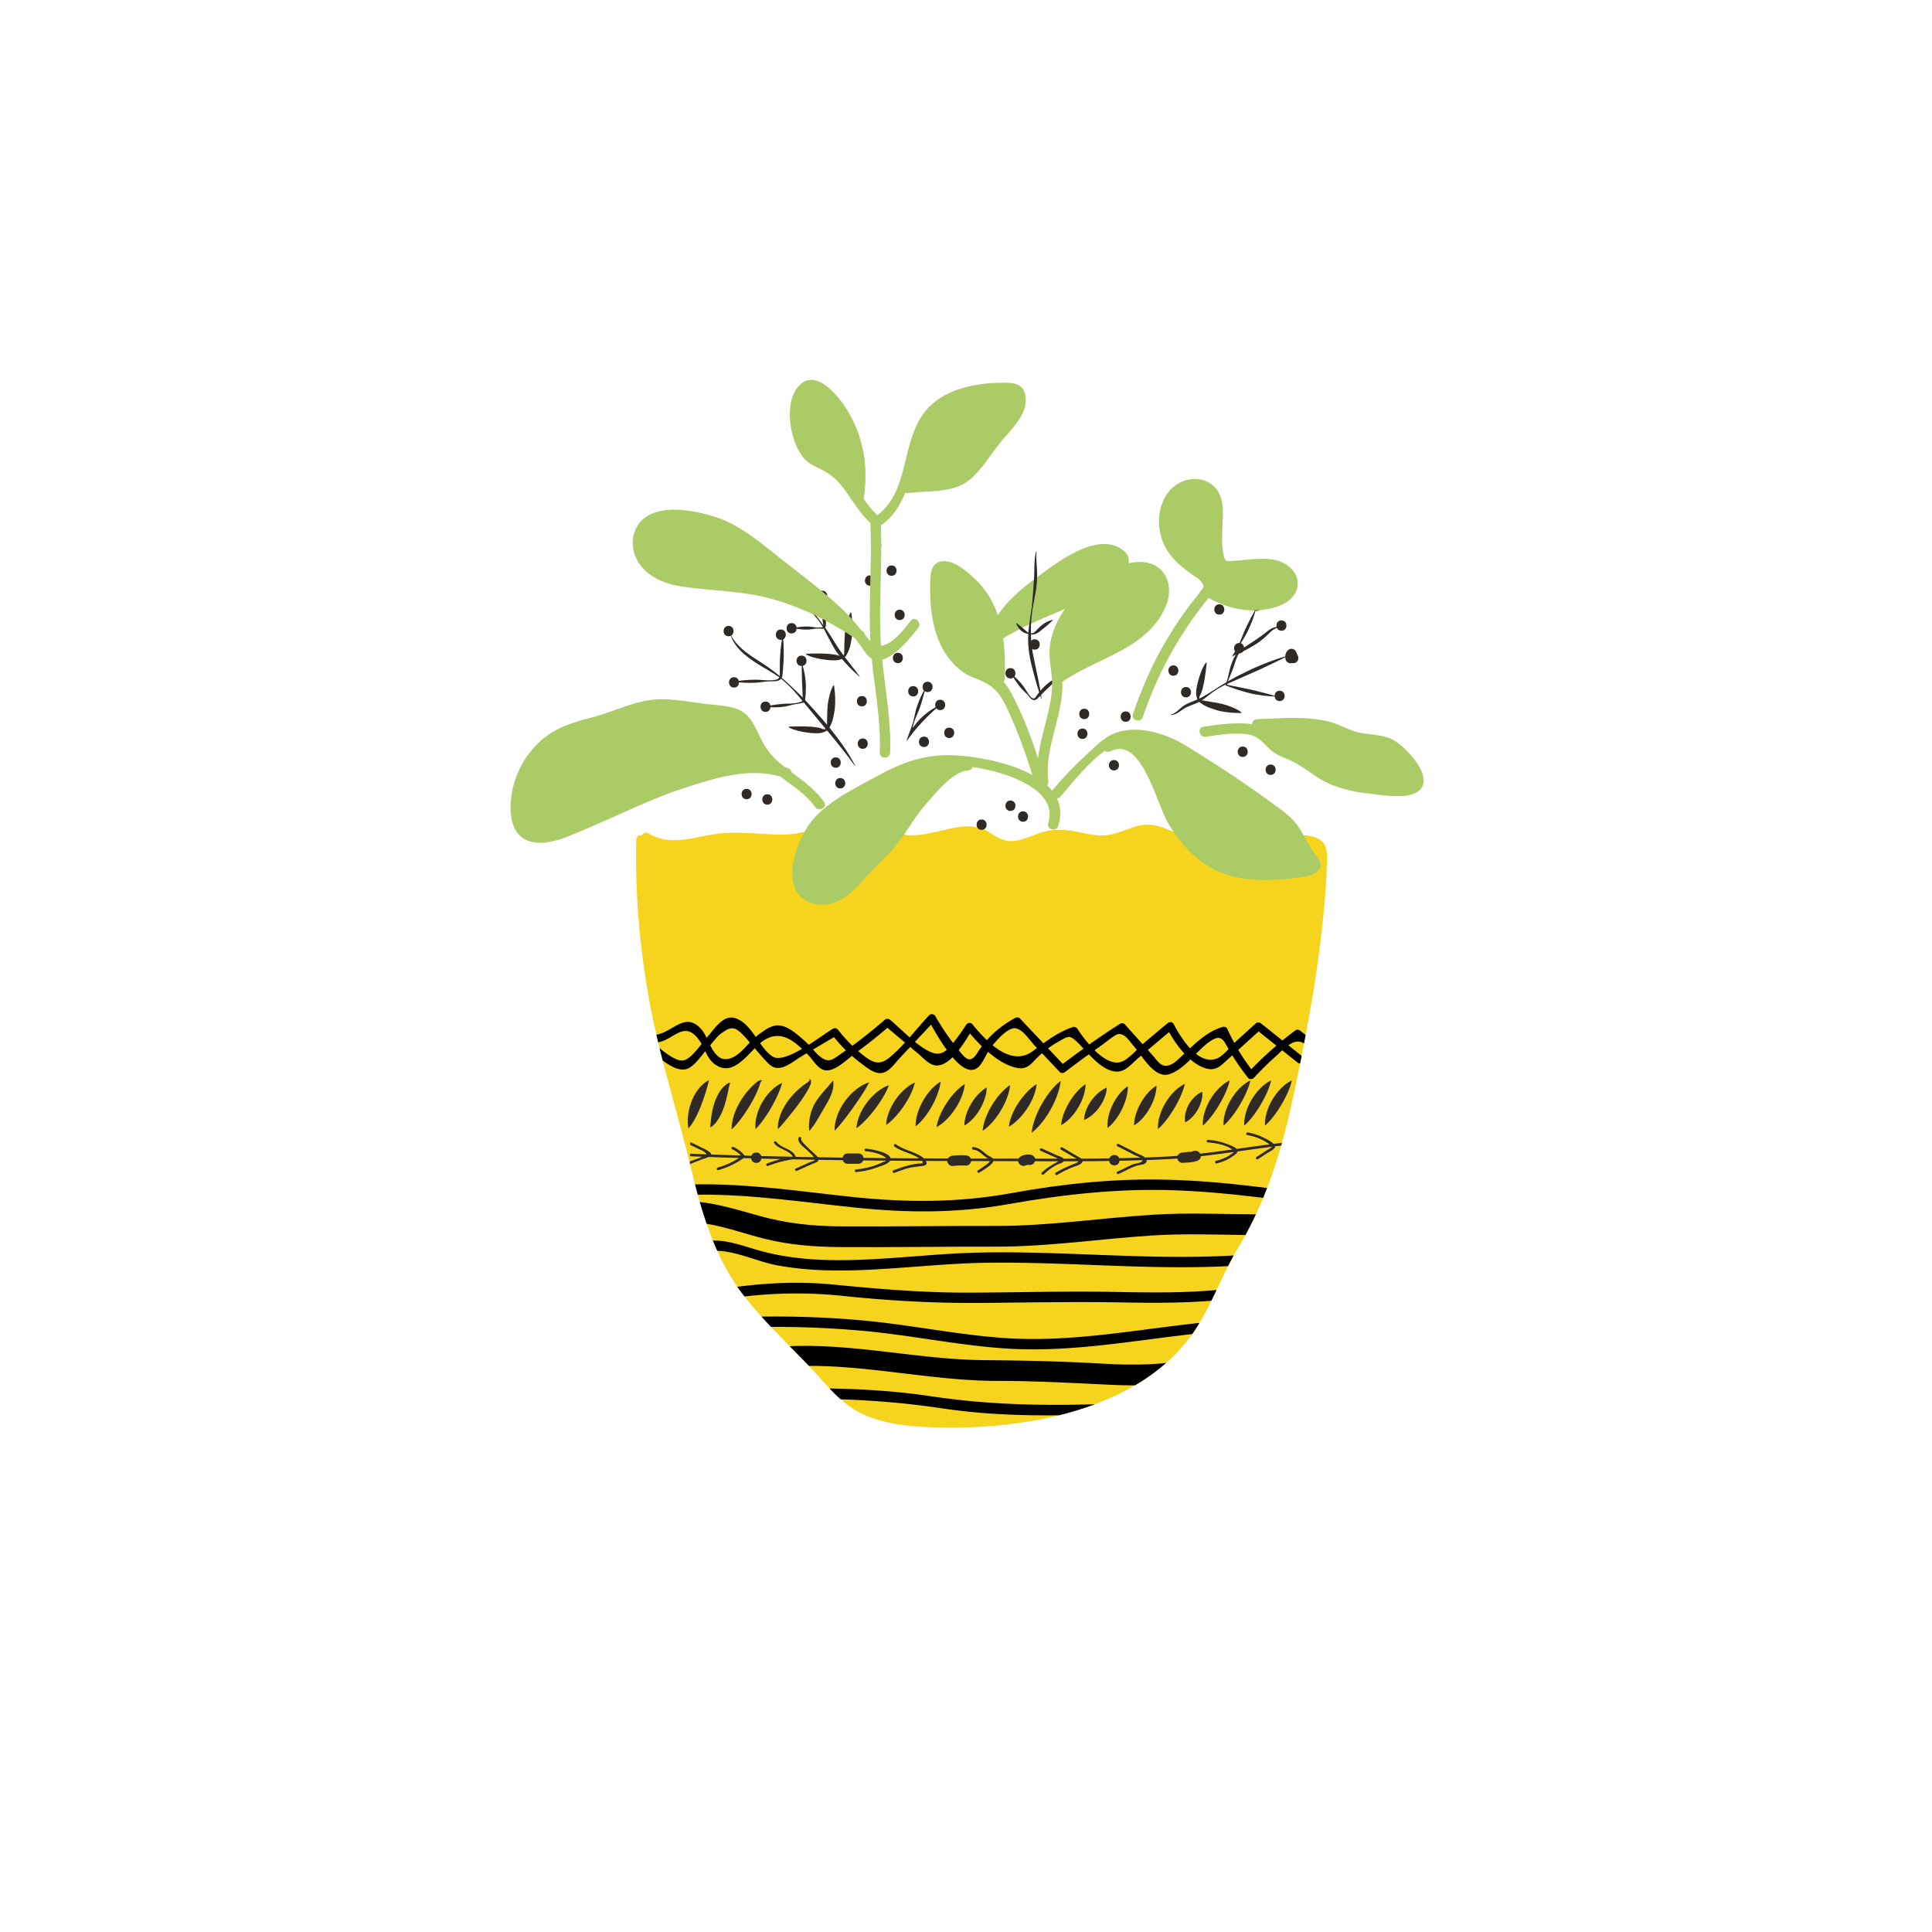 <?xml version="1.0" standalone="no"?><!DOCTYPE svg PUBLIC "-//W3C//DTD SVG 1.1//EN" "http://www.w3.org/Graphics/SVG/1.1/DTD/svg11.dtd"><svg t="1597148199360" class="icon" viewBox="0 0 1024 1024" version="1.1" xmlns="http://www.w3.org/2000/svg" p-id="18638" xmlns:xlink="http://www.w3.org/1999/xlink" width="200" height="200"><defs><style type="text/css"></style></defs><path d="M593.48 290.44c-13.23-7.56-32.59 7.19-42.4 14.44-7.23 5.34-14.36 10.79-19.89 17.96-4.15 5.37-7.4 11.3-11.11 16.93-0.17 0.13-0.34 0.25-0.51 0.38-0.68 0.54-0.96 1.17-0.95 1.8-1.49 2.14-3.08 4.22-4.85 6.18-2.36 2.62 1.51 6.51 3.88 3.88 2.44-2.7 4.59-5.6 6.62-8.58 16-12.22 35.58-17.72 53.27-26.9 6.41-3.34 31.09-17.43 15.94-26.09z" fill="#ABCB66" p-id="18639"></path><path d="M413.85 313.78c3.53 0 3.54-5.49 0-5.49-3.53 0.01-3.54 5.49 0 5.49zM464.44 291.83c3.53 0 3.54-5.49 0-5.49-3.53 0-3.54 5.49 0 5.49zM461.1 310.44c3.53 0 3.54-5.49 0-5.49-3.53 0.01-3.54 5.49 0 5.49zM472.55 305.19c3.53 0 3.54-5.49 0-5.49-3.53 0.01-3.54 5.49 0 5.49zM475.89 351.49c3.53 0 3.54-5.49 0-5.49-3.53 0-3.54 5.49 0 5.49zM484 369.14c3.53 0 3.54-5.49 0-5.49-3.53 0-3.53 5.49 0 5.49zM476.85 328.64c3.53 0 3.54-5.49 0-5.49s-3.54 5.49 0 5.49zM456.8 374.39c3.53 0 3.54-5.49 0-5.49-3.53 0-3.53 5.49 0 5.49zM646.26 325.78c3.53 0 3.54-5.49 0-5.49-3.53 0-3.54 5.49 0 5.49zM628.6 369.62c3.53 0 3.54-5.49 0-5.49-3.53 0-3.53 5.49 0 5.49zM621.92 358.17c3.53 0 3.54-5.49 0-5.49-3.53 0-3.53 5.49 0 5.49zM435.8 318.56c3.53 0 3.54-5.49 0-5.49-3.53 0-3.53 5.49 0 5.49zM419.58 335.74c3.53 0 3.54-5.49 0-5.49-3.53 0-3.54 5.49 0 5.49zM386.17 337.23c3.53 0 3.54-5.49 0-5.49-3.53 0-3.53 5.49 0 5.49zM389.04 364.43c3.53 0 3.54-5.49 0-5.49-3.54 0.01-3.54 5.49 0 5.49zM405.74 377.32c3.53 0 3.54-5.49 0-5.49-3.53 0-3.54 5.49 0 5.49zM424.83 352.98c3.53 0 3.54-5.49 0-5.49-3.53 0-3.54 5.49 0 5.49zM413.85 339.14c3.53 0 3.54-5.49 0-5.49-3.53 0-3.54 5.49 0 5.49zM491.64 366.82c3.53 0 3.54-5.49 0-5.49-3.53 0-3.54 5.49 0 5.49zM498.32 376.36c3.53 0 3.54-5.49 0-5.49-3.53 0.01-3.54 5.49 0 5.49zM535.55 359.6c3.53 0 3.54-5.49 0-5.49s-3.54 5.49 0 5.49zM548.43 344.33c3.53 0 3.54-5.49 0-5.49-3.53 0-3.54 5.49 0 5.49zM562.27 359.6c3.53 0 3.54-5.49 0-5.49-3.53 0-3.54 5.49 0 5.49zM665.83 323.81c3.53 0 3.54-5.49 0-5.49-3.53 0-3.54 5.49 0 5.49zM679.19 334.31c3.53 0 3.54-5.49 0-5.49-3.53 0-3.54 5.49 0 5.49zM687.82 347.4c-0.33-0.72-0.65-1.45-0.98-2.17-0.39-0.85-1.48-1.36-2.37-1.36-1.05 0-1.77 0.56-2.37 1.36-0.92 1.23-1.07 2.83-0.74 4.29 0.33 1.45 1.99 2.3 3.38 1.92 1.49-0.41 2.25-1.93 1.92-3.38 0.01 0.27 0.02 0.3 0.01 0.1 0-0.2 0-0.17-0.02 0.09-0.14 0.41 0.09-0.11 0.19-0.25h-4.74c0.33 0.72 0.65 1.45 0.98 2.17 0.61 1.35 2.57 1.68 3.75 0.98 1.39-0.81 1.6-2.4 0.99-3.75zM656.76 346.3c3.53 0 3.54-5.49 0-5.49-3.53 0-3.54 5.49 0 5.49zM678.24 371.59c3.53 0 3.54-5.49 0-5.49s-3.54 5.49 0 5.49zM427.32 346.46c3.66-0.05 7.33-0.2 10.98 0.04 1.83 0.09 3.64 0.3 5.46 0.72 0.48 0.06 0.85 0.3 1.26 0.45 0.4 0.14 0.8 0.24 1.18 0.2 0.79-0.08 1.19-0.73 1.23-1.6 0.15-3.51 0.08-7.17 0.39-10.81 0.18-1.82 0.53-3.64 0.99-5.46 0.48-1.81 1.02-3.65 2.04-5.35l0.36 0.08c0.52 3.76 0.78 7.39 0.52 11.08-0.14 1.84-0.51 3.67-0.87 5.51-0.37 1.84-1 3.68-1.96 5.45-0.26 0.43-0.54 0.91-0.93 1.34-0.4 0.42-0.9 0.72-1.4 0.95-0.97 0.42-2.13 0.84-3.03 0.87-1.85 0.13-3.69 0.05-5.53-0.18-1.83-0.22-3.67-0.51-5.48-0.96-1.81-0.47-3.65-0.91-5.35-1.97l0.14-0.36zM639.61 351.27c-0.45 3.63-0.8 7.29-1.55 10.87-0.34 1.8-0.8 3.57-1.46 5.31-0.13 0.47-0.41 0.8-0.61 1.18-0.2 0.37-0.35 0.76-0.36 1.14-0.03 0.8 0.56 1.28 1.42 1.44 3.46 0.63 7.09 1.07 10.66 1.87 1.78 0.43 3.53 1.03 5.27 1.73 1.72 0.72 3.48 1.52 5.02 2.76l-0.13 0.34c-3.8 0-7.43-0.24-11.05-1-1.8-0.39-3.56-1.01-5.34-1.62-1.77-0.62-3.51-1.49-5.12-2.69-0.39-0.32-0.83-0.66-1.2-1.1-0.36-0.46-0.59-0.99-0.75-1.51-0.29-1.02-0.54-2.22-0.44-3.12 0.13-1.85 0.45-3.67 0.94-5.45 0.47-1.79 1-3.56 1.7-5.3 0.71-1.73 1.4-3.49 2.69-5.03l0.31 0.18z" fill="#302A27" p-id="18640"></path><path d="M421.07 332.79c2.64-0.63 5.28-0.82 7.92-0.68 1.32 0.13 2.64 0.4 3.96 0.46 0.66 0.03 1.32 0.02 1.98-0.02 0.64-0.03 1.45-0.09 1.5-0.37 0.13-0.26-0.01-0.89-0.14-1.56-0.12-0.65-0.22-1.3-0.31-1.95-0.19-1.3-0.39-2.6-0.48-3.91-0.17-2.62-0.19-5.26 0.14-7.96l0.18-0.02c0.82 2.55 1.3 5.17 1.62 7.81 0.15 1.32 0.2 2.65 0.26 3.97 0.03 0.66 0.06 1.32 0.06 1.99-0.04 0.61 0.12 1.43-0.56 2.28-0.38 0.4-0.91 0.45-1.26 0.43-0.36-0.03-0.67-0.06-1.01-0.08-0.66-0.04-1.32-0.04-1.98-0.01-1.32 0.07-2.64 0.34-3.96 0.47-2.64 0.14-5.28-0.04-7.92-0.66v-0.19zM389.56 361.24c3.9-0.73 7.79-1.01 11.69-0.97 1.95 0.08 3.91 0.3 5.87 0.31 1.88-0.05 4.11 0.1 5.45-0.95 0.63-0.52 0.72-1.28 0.74-2.2-0.01-0.94-0.03-1.94-0.01-2.91 0.02-1.95 0.02-3.91 0.12-5.86 0.25-3.9 0.62-7.79 1.36-11.67l0.18 0.01c0.42 3.93 0.47 7.84 0.41 11.74-0.05 1.95-0.21 3.9-0.35 5.85-0.06 0.98-0.15 1.93-0.26 2.94-0.06 0.99-0.55 2.34-1.61 2.92-1.01 0.6-2.08 0.6-3.06 0.65-0.99 0.01-1.96 0.02-2.94 0.07-1.95 0.12-3.89 0.43-5.85 0.62-3.91 0.24-7.83 0.16-11.73-0.37l-0.01-0.18zM406.04 374.38c3.3-0.74 6.57-1.16 9.87-1.4 1.66-0.06 3.33-0.02 4.99-0.22 0.82-0.1 1.64-0.24 2.43-0.45 0.4-0.1 0.79-0.23 1.16-0.38 0.36-0.15 0.81-0.32 0.94-0.48 0.17-0.13-0.01-1.29-0.01-2.04l-0.08-2.48-0.23-4.94c-0.09-3.29-0.2-6.58-0.16-9.96l0.18-0.03c1.1 3.2 1.69 6.53 1.93 9.89 0.11 1.68 0.07 3.36 0 5.04-0.03 0.84-0.08 1.68-0.17 2.51-0.04 0.42-0.1 0.84-0.16 1.25-0.06 0.34-0.07 1.07-0.66 1.51-0.54 0.35-0.94 0.35-1.36 0.47l-1.25 0.24-2.48 0.43c-1.64 0.33-3.25 0.82-4.9 1.14-3.31 0.53-6.69 0.59-10.04 0.07v-0.17zM536.25 358.3c0.4-0.27 0.93-0.05 1.25 0.17 0.37 0.24 0.62 0.49 0.9 0.75 0.55 0.52 1.07 1.05 1.58 1.6 1.02 1.1 2.01 2.23 2.86 3.47 0.84 1.25 1.57 2.58 2.45 3.78 0.46 0.59 0.86 1.21 1.42 1.63 0.54 0.45 1.22 0.6 1.66 0.33 0.44-0.25 0.76-0.91 1.22-1.53 0.43-0.62 0.91-1.21 1.39-1.8 0.97-1.17 1.97-2.31 3.09-3.33 2.26-2.03 4.78-3.77 7.57-4.98l0.1 0.15-6.33 6.25c-1.05 1.02-2.13 2.02-3.16 3.07l-1.54 1.58c-0.51 0.47-1.01 1.19-1.98 1.52-1.01 0.33-1.9-0.27-2.43-0.79-0.58-0.54-1-1.2-1.49-1.75-0.99-1.12-2.13-2.11-3.17-3.19-1.01-1.09-1.9-2.28-2.75-3.5-0.43-0.61-0.84-1.23-1.23-1.88-0.41-0.63-0.68-1.39-1.35-1.39l-0.06-0.16zM538.67 330.23c1.76 1.13 3.14 2.46 4.57 3.63 0.68 0.61 1.39 1.32 2.31 1.62 0.91 0.35 1.9 0.22 2.62-0.32 1.35-1.09 2.59-2.81 4.25-4.02 1.65-1.19 3.49-2.15 5.51-2.6l0.09 0.16c-1.44 1.48-2.93 2.72-4.4 3.98l-2.29 1.8c-0.76 0.62-1.66 1.28-2.74 1.59-1.08 0.36-2.21 0.21-3.19-0.01-1.01-0.2-2.09-0.42-3.03-0.94-1.84-1.12-3.06-2.85-3.84-4.76l0.14-0.13zM665.51 323.34a54.19 54.19 0 0 1-2.05 6.28c-0.81 2.04-1.68 4.07-2.69 6.02-1.04 1.94-2.23 3.8-3.33 5.7a75.045 75.045 0 0 0-2.99 5.86l-0.58-0.59c2.01-1.27 4.01-2.56 6.02-3.79 2.02-1.22 3.96-2.55 5.9-3.86 1.94-1.32 3.82-2.66 5.67-4.15 0.94-0.76 1.97-1.45 3.12-1.97 1.13-0.52 2.51-0.72 3.67-0.3l-0.04 0.18c-2.41-0.15-4.14 1.61-5.8 3.19-1.68 1.68-3.54 3.29-5.51 4.66-1.97 1.38-4.08 2.56-6.17 3.7-2.1 1.14-4.28 2.11-6.45 3.1l-1.36 0.62 0.78-1.21c1.19-1.84 2.25-3.76 3.16-5.75 0.9-2 1.65-4.06 2.51-6.08 0.88-2 1.85-3.95 2.83-5.91 0.99-1.95 2.02-3.88 3.16-5.78l0.15 0.08z" fill="#302A27" p-id="18641"></path><path d="M657.84 344.67c-2.2 2.62-2.99 5.8-4.04 9.01-0.53 1.61-1.24 3.16-1.89 4.74-0.69 1.56-1.24 3.16-1.72 4.79l-0.2-0.38c2.16 0.57 4.39 0.9 6.58 1.36l6.55 1.37c2.18 0.46 4.34 1.03 6.5 1.59 2.17 0.54 4.33 1.15 6.48 1.83l-0.03 0.18c-2.26-0.03-4.51-0.21-6.74-0.51s-4.46-0.65-6.64-1.18c-2.18-0.54-4.36-1.13-6.5-1.81-2.15-0.67-4.23-1.54-6.36-2.25l-0.3-0.1 0.1-0.28c0.57-1.6 1.05-3.23 1.4-4.89 0.39-1.66 0.71-3.33 1.22-4.95s1.1-3.26 1.95-4.8c0.83-1.54 2.02-2.97 3.53-3.85l0.11 0.13zM549.39 292.29c-0.29 3.29 0.05 6.51 0.24 9.82 0.17 3.32 0.03 6.68-0.43 9.96-0.48 3.28-1.24 6.51-1.77 9.75-0.52 3.25-0.87 6.53-0.99 9.81-0.1 3.28-0.03 6.54 0.28 9.76 0.32 3.22 0.98 6.41 1.66 9.61 1.37 6.41 2.76 12.87 3.72 19.41l-0.18 0.04c-2.09-6.28-3.89-12.6-5.45-19.03-0.73-3.23-1.26-6.54-1.47-9.89s-0.01-6.7 0.44-9.98l1.4-9.81c0.4-3.27 0.63-6.57 0.85-9.83 0.25-3.27 0.49-6.5 0.53-9.77 0.07-3.26 0.03-6.68 1-9.88l0.17 0.03zM414.87 311.94c4.88 1.98 9.33 5.03 13.05 8.78 1.82 1.92 3.42 4.03 5.02 6.1s3.22 4.13 4.74 6.28c3.02 4.26 5.42 8.94 8.53 13.02 2.99 4.19 6.35 8.16 9.46 12.39l-0.13 0.12c-3.95-3.44-7.67-7.16-10.89-11.36-1.6-2.1-2.98-4.39-4.18-6.7-1.27-2.28-2.44-4.63-3.63-6.95-1.23-2.28-2.66-4.47-4.35-6.44s-3.65-3.69-5.61-5.37c-3.83-3.45-7.84-6.64-12.09-9.72l0.08-0.15z" fill="#302A27" p-id="18642"></path><path d="M697.99 444.21c-9.16-4.02-20.18 1.15-29.74-2.43-6.86-2.58-11.92-6.12-19.55-4.61-4.57 0.91-8.54 3.48-12.97 4.75-6.39 1.82-10.77 0.28-16.67-2.23-6.62-2.82-11.78-3.54-18.68-1.18-6.79 2.32-11.34 4.83-18.86 4.21-5.1-0.42-10.07-1.99-15.16-2.59-4.3-0.5-8.48-0.43-12.69 0.61-6.78 1.67-13.82 6.48-21.1 4.64-4.42-1.12-7.89-4.72-12.18-6.21-3.79-1.31-7.7-1.41-11.65-0.88-11.96 1.6-21.28 6.67-33.69 3.27-9.18-2.52-17.65-6.55-27.4-5.51-11.7 1.24-21.69 6.49-33.79 6.34-11.59-0.14-22.93-2.04-34.51-0.37-11.86 1.71-24.47 6.66-35.57-0.26-1.42-0.89-2.78-0.28-3.51 0.79-1.45-0.11-3.01 0.76-3.05 2.63-0.68 30.08 2.05 60.25 7.8 89.78 5.48 28.21 14.38 55.66 21.08 83.59 5.8 24.16 12.85 48.79 28.49 68.62 10.13 12.85 21.95 24.19 33.33 35.9 10.19 10.5 18.06 22.21 32.24 27.73 9.76 3.8 20.32 5.05 30.78 5.57 46.22 2.27 107.13-6.89 137.96-45.27 11.92-14.84 17.49-33.42 27.22-49.58 20.5-34.06 27.41-69.32 34.93-107.95 4.12-21.17 7.65-42.47 9.91-63.93 1.18-11.17 2.12-22.41 2.38-33.64 0.11-5.07-0.17-9.51-5.35-11.79z" fill="#F6D41E" p-id="18643"></path><path d="M691.14 553.06c0.29-1.52 0.59-3.02 0.88-4.54-0.93-0.71-1.87-1.43-2.8-2.16-0.68-0.51-1.74-0.9-2.52-0.31-2.4 1.76-4.72 3.59-6.99 5.45-3.75-3-7.5-6-11.23-9-0.91-0.73-2.05-0.82-2.96 0-3.38 3.07-6.79 6.15-10.19 9.22-0.35 0.33-0.71 0.68-1.1 1.06-1.34-2.45-2.62-4.96-3.79-7.56-0.37-0.8-1.55-1.19-2.36-0.93-7.08 2.1-12.17 6.55-17.32 11.32-3.86-4.12-6.93-9.44-8.69-12.86-0.66-1.26-2.32-1.21-3.27-0.4-4.02 3.37-8.05 6.75-12.06 10.13-0.37 0.29-0.73 0.64-1.1 0.99-3.15-3.51-6.29-7.02-9.44-10.54-0.59-0.66-1.79-0.79-2.52-0.31-5.56 3.53-11.01 7.21-16.37 10.99a73.493 73.493 0 0 1-6.26-8.31c-0.48-0.73-1.46-1.24-2.36-0.95-6.13 2.1-10.87 5.16-15.66 8.63-4.13-4.37-8.27-8.76-12.4-13.13-0.64-0.68-1.74-0.75-2.54-0.33-5.73 3.09-10.81 7.01-15.02 11.78-2.96-2.82-5.62-5.89-7.74-8.52-0.88-1.08-2.63-0.6-3.29 0.42-2.12 3.31-4.37 6.55-6.88 9.59-3.49-4.52-6.59-9.29-9.44-14.25-0.64-1.12-2.38-1.39-3.27-0.42-3.44 3.68-6.82 7.76-10.3 11.71-3.53-3.07-6.93-6.4-10.3-9.24-0.91-0.77-2.05-0.79-2.96 0-5.52 4.77-11.21 9.37-17.12 13.68a80.49 80.49 0 0 1-7.45-8.29c-0.68-0.88-1.79-1.37-2.85-0.73-2.67 1.57-7.56 5.18-12.82 8.51a22 22 0 0 0-1.08-1.08c-3.84-3.42-9.68-9.15-15.2-9.2-3.95-0.04-7.43 2.8-10.46 4.98-0.46 0.33-0.91 0.71-1.37 1.1-2.85-4.08-5.87-7.99-10.21-9.7-6.92-2.71-11.53 5.51-15.48 9.81-0.11 0.11-0.22 0.26-0.35 0.38-0.88-1.79-1.77-3.42-2.8-4.57-8.43-9.35-14.53 1.02-23.42 2.87-0.13 0.02-0.26 0.05-0.37 0.11 0.29 1.3 0.59 2.6 0.9 3.9 0.18 0.02 0.38 0 0.59-0.04 8.03-1.67 13.72-11.98 21.48-0.6 0.37 0.53 0.68 1.06 0.99 1.59-2.89 3.68-6.49 8.14-9.62 8.71-3.62 0.64-8.85-3.4-12.66-6.48 0.53 2.18 1.08 4.34 1.63 6.51 4.5 3.38 9.81 6.33 13.99 3.99 3.24-1.83 6.02-5.71 8.58-8.91 1.37 2.85 2.85 5.6 5.85 7.46 8.07 5.05 14.56-3.11 20.4-9.02 2.07 2.47 4.13 4.94 6.38 7.24 1.7 1.74 3.09 3.09 5.67 3.22 4.35 0.2 9.07-4.01 12.46-6 0.99-0.59 1.98-1.17 2.95-1.76 0.42 0.44 0.84 0.86 1.24 1.3 2.49 2.63 5.07 7.56 9.2 7.76 4.43 0.24 9.79-4.61 13.59-7.7a69.33 69.33 0 0 0 4.56 3.7c3.07 2.27 7.3 6.15 11.54 5.34 3.88-0.73 6.73-5.2 9.17-7.79l5.62-5.98c1.46 1.23 2.91 2.43 4.35 3.66 2.47 2.09 5.73 5.93 9.35 6.15 3.06 0.2 6.04-1.67 8.76-4.35 4.54 5.31 9.46 8.71 13.41 5.43 2.12-1.77 3.71-5.36 5.38-8.31 4.99 4.3 10.61 7.87 16.08 8.63 5.16 0.73 7.15-2.82 10.46-5.98 0.68-0.64 1.37-1.28 2.09-1.88 3.11 3.29 6.22 6.59 9.33 9.88 0.82 0.88 2.09 0.66 2.95 0 4.12-3.18 8.31-6.27 12.55-9.31 4.65 4.87 10.21 9.75 16.03 9.07 3.86-0.44 7.19-4.61 9.86-6.86 0.6-0.49 1.19-1.01 1.79-1.52 4.06 5.52 9.13 11.8 15.07 9.79 4.21-1.41 7.74-4.46 11.09-7.77 2.84 2.45 5.95 4.32 9.22 4.98 4.7 0.97 7.17-2.01 10.48-4.94 0.82-0.73 1.65-1.48 2.47-2.23 2.54 4.19 5.38 8.14 8.43 12 0.68 0.86 2.25 0.73 2.95 0 3.79-4.04 7.68-7.94 11.82-11.63 1.01-0.91 2.1-1.98 3.27-3.04 2.71 2.18 5.43 4.35 8.16 6.53 0.42 0.33 0.88 0.48 1.32 0.49 0.27-1.35 0.55-2.71 0.81-4.06-2.34-1.87-4.68-3.75-7.02-5.62 2.63-1.86 5.46-2.81 8.26-0.95z m-302.12 7.06c-6.7 3.53-9.97-0.95-12.6-6.11 1.79-2.1 3.62-4.63 5.76-6.22 4.92-3.7 7.08-3.9 11.45 0.55 1.34 1.34 2.58 2.76 3.8 4.19-2.72 2.87-5.39 6.02-8.41 7.59z m20.32-0.2c-2.49-1.7-4.52-4.26-6.49-7.01 0.38-0.31 0.77-0.62 1.13-0.9 8.21-5.93 15-1.9 21.11 3.91-6.27 3.64-12.49 6.2-15.75 4z m36.28-1.3c-4.32 2.95-6.31 5.12-11.1 1.26-1.3-1.02-2.45-2.32-3.59-3.62 3.7-2.18 7.41-4.37 11.1-6.55a92.76 92.76 0 0 0 6.31 6.99c-0.91 0.64-1.8 1.3-2.72 1.92z m25.89 1.85c-5.78 4.74-9.4 2.49-14.89-1.87-0.6-0.49-1.17-1.01-1.76-1.5 5.32-3.91 10.48-8.05 15.49-12.35 3.11 2.62 6.2 5.23 9.29 7.83-2.59 2.84-5.3 5.55-8.13 7.89z m18.2-4.81c-1.63-1.02-3.22-2.2-4.77-3.46 2.84-3.04 5.69-6.07 8.54-9.11 1.88 3.35 4.87 8.58 8.31 13.34-3.26 2.78-6.3 2.89-12.08-0.77z m28.46 2.16c-4.01 6.44-6.44 3.26-10.04-1.21 2.32-2.98 4.37-6.26 5.96-8.84a95.72 95.72 0 0 0 6.31 6.77c-0.76 1.07-1.53 2.14-2.23 3.28z m29.07-0.59c-7.1 5.16-14.67 2.03-21.15-3.22 2.73-3.22 6.68-7.7 10.46-8.85 4.52-1.37 8.85 5.84 11.87 9.04 0.4 0.42 0.8 0.84 1.21 1.28-0.78 0.56-1.58 1.17-2.39 1.75z m16.08 6.68c-2.6-2.74-5.21-5.51-7.81-8.27 1.61-1.19 3.29-2.31 5.09-3.31 5.27-2.95 6.11-4.01 9.95-0.38 1.13 1.04 2.38 2.4 3.73 3.86-3.69 2.65-7.35 5.34-10.96 8.1z m31.34-1.26c-4.63 1.87-9.95-1.54-14.51-6 1.28-0.9 2.56-1.83 3.86-2.73 1.45-0.99 7.04-5.73 8.8-5.85 3.59-0.22 5.73 3.7 7.79 6 0.6 0.68 1.26 1.5 1.94 2.41-2.56 2.51-5.32 5.14-7.88 6.17z m32.93-4.1c-2.09 1.9-4.65 4.77-7.23 5.8-4.85 1.88-6.57-1.77-9.42-4.96-0.86-0.97-1.72-1.92-2.58-2.87 3.75-3.16 7.52-6.33 11.27-9.49 2.05 3.66 4.83 7.83 8.1 11.4-0.05 0.03-0.09 0.08-0.14 0.12z m17.56 2.42c-3.97 1.65-7.81 0.27-11.25-2.41 2.36-2.4 4.7-4.72 7.23-6.48 6.09-4.23 7.3-1.01 10.03 3.97-1.97 2.06-4.07 4.09-6.01 4.92z m18.07 5.74c-2.51-3.31-4.83-6.71-6.93-10.24 3.6-3.26 7.21-6.53 10.79-9.79 3.15 2.51 6.27 5.03 9.42 7.54-4.62 3.95-9.05 8.1-13.28 12.49z" p-id="18644"></path><path d="M679.05 607.19c-1.08 0.13-2.16 0.26-3.26 0.38 0.13 0.49-0.13 0.82-0.6 1.28-1.02 1.01-2.65 1.74-3.86 2.52-1.54 1.01-3.07 2.01-4.63 3.02-0.77 0.51-1.46-0.68-0.71-1.17 1.68-1.1 3.37-2.2 5.05-3.29 0.66-0.44 2.03-1.01 2.51-1.66 0.48-0.15 0.71-0.33 0.75-0.49-6.15 0.79-12.26 1.65-18.4 2.52-0.13 0.99-1.37 1.72-2.2 2.32-2.63 1.92-5.6 3.2-8.78 4.01-0.9 0.22-1.28-1.12-0.38-1.34 2.12-0.51 4.15-1.26 6.04-2.3 0.82-0.46 1.59-0.97 2.31-1.52 0.55-0.38 0.91-0.66 1.1-0.91-5.84 0.82-11.67 1.61-17.53 2.27-0.02 0.82-0.42 1.65-1.43 2.16-2.41 1.24-5.56 1.1-8.21 1.34-1.37 0.13-2.58-1.06-2.82-2.29-1.79 0.13-3.57 0.24-5.36 0.33-3.64 0.2-7.26 0.37-10.9 0.49 0.02 0.13 0.07 0.27 0.05 0.42-0.15 1.94-2.85 1.99-4.32 2.34-3.82 0.9-7.13 3.18-10.72 4.61-0.86 0.35-1.23-0.99-0.38-1.32 2.8-1.12 5.36-2.69 8.16-3.79 1.21-0.46 4.88-0.71 5.03-2.21-4.08 0.15-8.14 0.26-12.22 0.33-0.11 1.26-1.02 2.43-2.73 2.43-1.65 0-2.54-1.12-2.73-2.34-4.68 0.07-9.4 0.13-14.09 0.15-0.02 0.13-0.04 0.27-0.11 0.44-0.7 1.48-3.66 2.14-5.01 2.67-2.91 1.15-5.67 2.54-8.34 4.12-0.79 0.46-1.48-0.73-0.71-1.19 3.15-1.87 6.44-3.37 9.86-4.72 1.02-0.38 1.92-0.7 1.98-1.32-2.56 0-5.12 0.02-7.65 0.02-0.62 0.93-2.67 1.39-3.48 1.79-2.67 1.37-5.01 3.13-7.13 5.16-0.64 0.64-1.65-0.33-1.01-0.97 2.69-2.6 5.62-4.17 8.85-5.98-4.19-0.02-8.34-0.02-12.49-0.04-0.38 1.12-1.41 2.12-2.71 1.99-1.06-0.11-1.59-0.04-2.6 0.37-1.39 0.55-3.2-0.59-3.51-1.92-0.04-0.15-0.05-0.31-0.07-0.46-2.51 0-5.03-0.02-7.56-0.02h-5.62c-0.07 0.35-0.26 0.69-0.57 1.06-1.76 1.99-4.61 3.6-6.88 5.01-0.75 0.48-1.48-0.71-0.69-1.19 1.72-1.06 3.38-2.21 4.98-3.46 0.64-0.51 1.21-0.75 1.21-1.43-3.27 0-6.55-0.02-9.81-0.02-0.2 1.3-1.41 2.51-2.84 2.41-2.34-0.13-4.65-0.07-6.97 0.2-1.48 0.16-2.78-1.32-2.84-2.65-3.79-0.02-7.54-0.02-11.31-0.04 0.07 0.16 0.16 0.31 0.22 0.48 0.48 1.59-0.68 1.98-2.07 2.18-2.54 0.4-4.99 0.49-7.5 1.17-2.54 0.7-4.99 1.59-7.45 2.49-0.84 0.33-1.23-1.01-0.37-1.32 3.2-1.17 6.4-2.36 9.75-3.05 1.24-0.26 2.49-0.46 3.77-0.57 0.82-0.05 1.68 0.26 1.87-0.6 0.07-0.31-0.02-0.55-0.18-0.79-5.67-0.02-11.36-0.07-17.03-0.11-0.97 1.76-4.77 2.76-6.46 3.4-3.71 1.43-7.59 2.23-11.56 2.62-0.91 0.09-0.91-1.28 0-1.37 4.76-0.46 9.37-1.63 13.7-3.64 0.35-0.16 1.61-0.64 2.23-1.02-4.06-0.04-8.1-0.07-12.17-0.13-0.35 0.99-1.21 1.77-2.6 1.77h-5.6c-1.45 0-2.32-0.86-2.63-1.88-4.32-0.07-8.62-0.15-12.93-0.22-0.02 0.07 0 0.16-0.02 0.24-0.27 1.15-2.2 1.52-3.15 1.94-2.71 1.21-5.43 2.43-8.14 3.64-0.82 0.38-1.54-0.81-0.71-1.17 2.51-1.13 5.03-2.27 7.56-3.4 1.26-0.57 2.41-0.66 2.58-1.28-3.91-0.05-7.83-0.13-11.76-0.2-4.5 0.69-8.87 1.83-13.1 3.49-0.86 0.35-1.23-0.99-0.38-1.32 2.36-0.93 4.79-1.7 7.23-2.32-3.44-0.09-6.86-0.15-10.32-0.24-0.18 1.19-1.08 2.25-2.71 2.25-1.7 0-2.62-1.15-2.74-2.41-1.34-0.04-2.65-0.07-3.99-0.11a43.333 43.333 0 0 1-13.32 6.33c-0.9 0.26-1.26-1.06-0.38-1.32 4.06-1.13 7.81-2.85 11.31-5.09-5.4-0.16-10.81-0.33-16.21-0.53-1.28 0.71-3.05 1.08-4.13 1.52-1.85 0.75-3.81 1.46-5.65 2.23-0.04 0.02-0.05 0.02-0.09 0.04 0-0.13 0-0.24 0.02-0.37v-0.11c0-0.31 0-0.64 0.02-0.97 2.01-0.79 4.46-1.46 6.46-2.47-2.12-0.09-4.26-0.16-6.4-0.24 0-0.44 0-0.9 0.02-1.37l8.56 0.33c0.27-0.26-0.05-0.37-0.75-1.06-0.95-0.9-2.8-1.52-3.97-2.12-1.23-0.62-2.49-1.23-3.75-1.79 0.04-0.49 0.04-0.99 0.05-1.48 1.65 0.73 3.29 1.52 4.9 2.34 1.92 0.99 4.43 1.94 5.93 3.48 0.15 0.16 0.26 0.44 0.18 0.68-0.02 0.02-0.04 0.04-0.04 0.05 5.29 0.18 10.56 0.35 15.86 0.49a16.576 16.576 0 0 0-4.68-3.31c-0.82-0.4-0.09-1.57 0.71-1.19 2.36 1.13 4.28 2.62 5.93 4.57 1.21 0.04 2.4 0.07 3.57 0.11 0.37-0.95 1.23-1.72 2.6-1.72 1.43 0 2.29 0.84 2.62 1.87 5.52 0.13 11.05 0.26 16.59 0.37 0.05 0 0.09 0 0.15-0.02-1.9-3.55-7.52-3.88-9.93-7.19-0.53-0.73 0.71-1.41 1.23-0.7 2.69 3.66 8.49 3.51 10.28 7.96 3.18 0.05 6.38 0.11 9.57 0.16a0.94 0.94 0 0 0-0.18-0.24c-0.77-1.02-1.85-1.92-2.74-2.85-1.59-1.65-6.38-4.68-5.09-7.3 0.4-0.8 1.63-0.09 1.24 0.7-0.57 1.15 5.63 6.44 6.7 7.54 0.59 0.6 1.57 1.34 2.12 2.2 4.41 0.07 8.82 0.15 13.24 0.2 0.2-1.17 1.1-2.21 2.71-2.21h5.6c1.66 0 2.56 1.12 2.73 2.34 4.01 0.05 8.01 0.09 12.02 0.13-0.77-0.84-2.4-1.57-2.93-1.77-2.52-1.08-5.09-1.63-7.85-1.85-0.91-0.07-0.93-1.45 0-1.37 2.2 0.16 12.24 1.7 13.06 5.01 5.05 0.04 10.12 0.07 15.18 0.11-3.93-2.74-9.15-3.4-13.06-6.26-0.73-0.53-0.02-1.72 0.71-1.19 2.87 2.1 6.26 3.06 9.49 4.41 1.48 0.62 3.86 1.66 5.38 3.05 4.26 0.02 8.49 0.02 12.73 0.04 0.49-0.84 1.45-1.34 2.51-1.46 2.32-0.27 4.63-0.33 6.97-0.2 1.17 0.07 2.2 0.71 2.63 1.7 3.07 0 6.17 0 9.24 0.02-0.24-0.15-0.49-0.26-0.8-0.46-2.32-1.46-4.13-4.01-7.06-4.26-0.91-0.07-0.93-1.45 0-1.37 1.76 0.16 3.13 0.86 4.5 1.9 1.04 0.77 1.96 1.66 3 2.36 0.8 0.53 1.79 0.86 2.51 1.52 0.09 0.09 0.15 0.2 0.22 0.31h5.98c2.6 0 5.21 0.02 7.81 0.02 0.35-0.68 0.97-1.21 1.81-1.54a8.91 8.91 0 0 1 4.12-0.57c1.28 0.13 2.54 0.9 2.8 2.12 4.04 0.02 8.09 0.02 12.13 0.02-1.01-0.46-2.01-0.91-3.05-1.37-2.07-0.95-4.17-1.88-6.26-2.84-0.82-0.38-0.11-1.56 0.73-1.19 2.69 1.23 5.36 2.43 8.05 3.64 0.73 0.35 2.69 0.84 3.46 1.77 2.29 0 4.57-0.02 6.88-0.02-0.7-0.51-1.7-0.91-2.34-1.3-1.98-1.15-3.93-2.3-5.91-3.46-0.77-0.46-0.05-1.65 0.73-1.19 2.71 1.61 5.43 3.2 8.14 4.79 0.53 0.33 1.35 0.68 1.94 1.15 4.96-0.04 9.92-0.07 14.85-0.15 0.35-0.99 1.21-1.77 2.62-1.77 1.35 0 2.21 0.75 2.56 1.68 3.75-0.07 7.52-0.16 11.25-0.29-0.95-0.48-2.27-0.95-2.71-1.17-0.82-0.42-1.66-0.84-2.49-1.28-2.34-1.21-4.68-2.41-7.02-3.6-0.82-0.4-0.09-1.59 0.71-1.17 3.18 1.59 6.35 3.24 9.51 4.87 1.02 0.53 3.2 1.21 4.45 2.29 3.33-0.11 6.62-0.26 9.93-0.42 2.45-0.11 4.88-0.29 7.34-0.48 0.42-1.02 1.46-1.66 2.67-1.77 1.08-0.09 2.18-0.2 3.27-0.29 0.64-0.05 1.48 0 2.05-0.29 1.66-0.86 3.24-0.04 3.91 1.21 5.73-0.66 11.4-1.41 17.09-2.2a1.26 1.26 0 0 0-0.27-0.2c-3.51-2.31-8.45-3.24-12.64-3.55-0.91-0.07-0.91-1.45 0-1.37 3.29 0.24 6.48 0.86 9.55 2.01 1.46 0.55 4.41 1.43 5.62 2.8 5.82-0.82 11.62-1.65 17.43-2.38-0.27-0.2-0.55-0.42-0.82-0.62-3.27-2.25-7.02-3.66-10.99-4.37-0.9-0.16-0.51-1.48 0.38-1.32 2.73 0.49 5.38 1.3 7.87 2.51 1.57 0.75 4.32 2.03 5.73 3.51 1.5-0.18 3-0.37 4.48-0.53-0.18 0.47-0.31 0.97-0.44 1.44zM404.06 572.66c-0.64 0.33-0.89 0.86-1.11 1.4-0.2 0.55-0.38 1.14-0.6 1.8-0.44 1.26-0.95 2.46-1.48 3.65-1.09 2.36-2.3 4.6-3.62 6.78a85.088 85.088 0 0 1-4.25 6.32c-1.54 2.03-3.13 4.13-5.26 6 0.1-5.58 2.11-10.67 4.83-15.16 1.37-2.25 2.94-4.36 4.72-6.3 0.89-0.97 1.84-1.91 2.85-2.79 0.52-0.41 1.02-0.91 1.7-1.32 0.64-0.41 1.54-0.7 2.22-0.38zM414.51 573.97c-0.64 2.54-1.56 4.73-2.53 6.86-0.98 2.12-2.04 4.14-3.18 6.12a73.885 73.885 0 0 1-3.69 5.83c-1.36 1.91-2.78 3.81-4.66 5.64-0.27-2.61 0.11-5.08 0.75-7.46a29.27 29.27 0 0 1 2.84-6.75c1.22-2.11 2.69-4.09 4.41-5.84 1.74-1.74 3.68-3.32 6.06-4.4zM428.89 571.89c0.38-0.02 0.79 0.35 0.91 0.8 0.13 0.44 0.1 0.87 0.04 1.29s-0.2 0.81-0.4 1.21l-0.46 0.97a42.75 42.75 0 0 1-2 3.58c-1.42 2.29-2.95 4.44-4.52 6.52s-3.18 4.09-4.83 6.1c-1.67 2.01-3.33 4.04-5.33 6.16-0.15-2.92 0.57-5.73 1.61-8.35 1.07-2.61 2.51-5.03 4.18-7.23s3.56-4.19 5.62-5.99c1.03-0.89 2.11-1.75 3.24-2.54l0.85-0.56c0.22-0.12 0.44-0.3 0.66-0.49 0.21-0.19 0.4-0.41 0.51-0.65 0.14-0.23 0.17-0.52-0.08-0.82zM441.57 572.64c0.53 2.71-0.2 5.49-1.17 7.89-1 2.42-2.29 4.57-3.47 6.57l-3.55 6.09c-1.26 2.08-2.59 4.24-4.44 6.26-0.32-2.71-0.12-5.27 0.42-7.82 0.55-2.53 1.48-5.04 2.86-7.33 1.35-2.26 2.94-4.17 4.51-6 1.58-1.82 3.14-3.53 4.84-5.66zM460.67 573.64c-1.26 2.59-2.69 4.81-4.1 7-1.43 2.17-2.88 4.26-4.35 6.33s-2.98 4.12-4.57 6.18c-1.61 2.05-3.24 4.12-5.29 6.15-0.07-2.89 0.56-5.63 1.51-8.23 0.96-2.59 2.28-5.05 3.89-7.29s3.5-4.29 5.64-6.04c2.14-1.73 4.52-3.22 7.27-4.1zM471.12 575.17c-0.88 2.49-2.05 4.61-3.26 6.65-1.23 2.03-2.54 3.95-3.94 5.81s-2.88 3.65-4.49 5.39c-1.63 1.73-3.35 3.43-5.5 4.96 0.16-2.65 0.91-5.04 1.88-7.32a31.23 31.23 0 0 1 3.73-6.34c1.48-1.96 3.17-3.75 5.07-5.33 1.93-1.54 4.02-2.93 6.51-3.82zM484.91 573.77c-0.56 2.47-1.48 4.59-2.47 6.63-1.01 2.03-2.15 3.94-3.39 5.78s-2.6 3.6-4.11 5.29c-1.53 1.68-3.16 3.31-5.25 4.74 0.09-2.54 0.73-4.82 1.57-7 0.86-2.17 1.95-4.21 3.25-6.12s2.79-3.68 4.49-5.28c1.71-1.58 3.6-3.02 5.91-4.04zM498.55 573.33c-0.28 2.51-0.97 4.72-1.76 6.86-0.81 2.12-1.77 4.14-2.86 6.09a45.293 45.293 0 0 1-3.69 5.62c-1.4 1.79-2.93 3.54-4.93 5.09-0.06-2.53 0.42-4.84 1.09-7.07 0.69-2.21 1.61-4.32 2.73-6.32s2.44-3.89 3.96-5.63c1.56-1.74 3.28-3.36 5.46-4.64zM511.35 574.57c-0.21 2.53-0.92 4.78-1.78 6.94-0.88 2.15-1.96 4.17-3.22 6.09a35.665 35.665 0 0 1-4.29 5.38c-1.63 1.65-3.42 3.19-5.66 4.39 0.37-2.52 1.17-4.71 2.09-6.82 0.94-2.1 2.03-4.08 3.28-5.96a42.8 42.8 0 0 1 4.17-5.38c1.56-1.68 3.26-3.29 5.41-4.64zM522.95 576.43c0 2.25-0.48 4.23-1.1 6.12-0.64 1.88-1.46 3.65-2.44 5.33s-2.13 3.26-3.46 4.73c-1.35 1.46-2.84 2.84-4.81 3.94 0-2.26 0.47-4.23 1.09-6.12a28.64 28.64 0 0 1 2.45-5.33 29.24 29.24 0 0 1 3.46-4.73c1.36-1.46 2.85-2.84 4.81-3.94zM535.38 575.12c-0.24 2.6-0.95 4.92-1.8 7.16a42.07 42.07 0 0 1-3.13 6.35 41.217 41.217 0 0 1-4.14 5.75c-1.58 1.8-3.3 3.51-5.49 4.93 0.23-2.61 0.94-4.93 1.79-7.16 0.87-2.22 1.92-4.34 3.14-6.35s2.59-3.93 4.15-5.74c1.58-1.8 3.3-3.51 5.48-4.94zM549.4 574.66c-0.2 2.45-0.9 4.69-1.76 6.85-0.87 2.17-1.97 4.08-3.2 5.96a37.066 37.066 0 0 1-4.2 5.27c-1.59 1.63-3.32 3.17-5.51 4.4 0.28-2.5 1.03-4.69 1.91-6.78 0.9-2.09 1.98-4.05 3.22-5.91 1.22-1.86 2.68-3.63 4.16-5.26 1.53-1.64 3.2-3.19 5.38-4.53zM562.16 572.95c-0.29 2.84-1.05 5.41-1.96 7.91-0.93 2.48-2.04 4.86-3.32 7.15a50.483 50.483 0 0 1-4.35 6.57c-1.65 2.08-3.44 4.08-5.72 5.8 0.28-2.84 1.04-5.42 1.95-7.91 0.93-2.48 2.04-4.86 3.33-7.14a52.24 52.24 0 0 1 4.35-6.57c1.66-2.08 3.45-4.08 5.72-5.81zM575.35 574.68c-0.01 2.39-0.52 4.52-1.2 6.57-0.7 2.04-1.61 3.96-2.69 5.78s-2.35 3.54-3.81 5.12c-1.48 1.57-3.11 3.04-5.22 4.18 0.19-2.38 0.81-4.46 1.56-6.46 0.76-1.98 1.69-3.86 2.76-5.65s2.28-3.49 3.67-5.1c1.39-1.6 2.92-3.14 4.93-4.44zM586.6 576.49c-0.07 2.08-0.6 3.84-1.25 5.51-0.67 1.66-1.52 3.19-2.52 4.62s-2.16 2.75-3.49 3.94c-1.35 1.18-2.84 2.27-4.77 3.03 0.07-2.08 0.59-3.85 1.25-5.52 0.67-1.66 1.52-3.19 2.53-4.61s2.16-2.74 3.49-3.93c1.35-1.18 2.83-2.26 4.76-3.04zM597.79 575.74c0.03 2.34-0.39 4.41-0.93 6.42-0.57 1.99-1.3 3.89-2.19 5.72a33.43 33.43 0 0 1-3.14 5.25c-1.24 1.67-2.61 3.28-4.48 4.69-0.22-2.33 0.09-4.46 0.57-6.5 0.5-2.04 1.22-3.99 2.12-5.84 0.91-1.86 2-3.62 3.29-5.27 1.31-1.65 2.79-3.2 4.76-4.47zM612.96 575.42c0 2.31-0.47 4.35-1.09 6.32-0.64 1.95-1.46 3.8-2.45 5.55-0.98 1.76-2.14 3.42-3.47 4.97-1.36 1.55-2.86 3.01-4.84 4.2-0.01-2.31 0.46-4.36 1.08-6.32 0.64-1.95 1.46-3.8 2.45-5.55s2.14-3.41 3.48-4.97c1.36-1.54 2.86-3 4.84-4.2zM627.98 574.48c-0.56 2.53-1.44 4.71-2.38 6.83-0.96 2.1-2.02 4.11-3.18 6.06a61.214 61.214 0 0 1-3.8 5.69c-1.41 1.84-2.91 3.66-4.87 5.35-0.14-2.59 0.33-4.99 1.02-7.3 0.72-2.3 1.71-4.49 2.93-6.54s2.68-3.97 4.35-5.69c1.71-1.72 3.6-3.28 5.93-4.4zM651.77 572.65c-0.56 2.53-1.44 4.71-2.38 6.83-0.96 2.1-2.02 4.11-3.18 6.06a61.214 61.214 0 0 1-3.8 5.69c-1.41 1.84-2.91 3.66-4.87 5.35-0.14-2.59 0.33-4.99 1.02-7.3 0.72-2.3 1.71-4.49 2.93-6.54s2.68-3.97 4.35-5.69c1.7-1.72 3.59-3.28 5.93-4.4zM662.74 572.65c-0.56 2.53-1.44 4.71-2.38 6.83-0.96 2.1-2.02 4.11-3.18 6.06a61.214 61.214 0 0 1-3.8 5.69c-1.41 1.84-2.91 3.66-4.87 5.35-0.14-2.59 0.33-4.99 1.02-7.3 0.72-2.3 1.71-4.49 2.93-6.54s2.68-3.97 4.35-5.69c1.71-1.72 3.6-3.28 5.93-4.4zM673.72 572.65c-0.56 2.53-1.44 4.71-2.38 6.83-0.96 2.1-2.02 4.11-3.18 6.06a61.214 61.214 0 0 1-3.8 5.69c-1.41 1.84-2.91 3.66-4.87 5.35-0.14-2.59 0.33-4.99 1.02-7.3 0.72-2.3 1.71-4.49 2.93-6.54s2.68-3.97 4.35-5.69c1.7-1.72 3.59-3.28 5.93-4.4zM684.7 572.65c-0.56 2.53-1.44 4.71-2.38 6.83-0.96 2.1-2.02 4.11-3.18 6.06a61.214 61.214 0 0 1-3.8 5.69c-1.41 1.84-2.91 3.66-4.87 5.35-0.14-2.59 0.33-4.99 1.02-7.3 0.72-2.3 1.71-4.49 2.93-6.54s2.68-3.97 4.35-5.69c1.7-1.72 3.59-3.28 5.93-4.4zM637.24 578.66c0.16 1.91-0.13 3.53-0.54 5.07a19.77 19.77 0 0 1-1.77 4.28c-0.75 1.34-1.64 2.59-2.72 3.75-1.1 1.15-2.33 2.24-4.06 3.1-0.31-1.9-0.11-3.56 0.25-5.14 0.38-1.57 0.97-3.03 1.74-4.4 0.77-1.36 1.71-2.63 2.85-3.78 1.16-1.11 2.47-2.15 4.25-2.88zM387.01 573.7c-0.65 2.37-1 4.36-1.47 6.44-0.46 2.05-0.98 4.1-1.66 6.16-0.68 2.05-1.52 4.11-2.67 6.1-1.16 1.95-2.61 3.96-4.75 5.24 0.17-2.45 0.35-4.55 0.7-6.71 0.34-2.14 0.82-4.26 1.52-6.37 0.71-2.1 1.63-4.2 2.93-6.16 1.3-1.92 3.04-3.86 5.4-4.7zM375.75 572.55c-0.53 2.53-1.21 4.71-1.88 6.87-0.69 2.15-1.42 4.24-2.22 6.33-0.81 2.09-1.7 4.17-2.76 6.24-1.08 2.07-2.28 4.14-4 6.07-0.47-2.55-0.41-4.96-0.12-7.34 0.31-2.37 0.89-4.71 1.77-6.96 0.87-2.25 2.04-4.42 3.55-6.38 1.5-1.93 3.32-3.69 5.66-4.83z" fill="#302A27" p-id="18645"></path><path d="M671.59 629.66c-0.66 1.76-1.35 3.49-2.07 5.21-1.46-0.16-2.95-0.33-4.41-0.51-14.2-1.72-28.45-2.98-42.75-3.49-29.97-1.06-58.94 2.21-88.4 7.43-26.89 4.77-53.34 4.57-80.47 1.76-27.86-2.87-55.58-7.19-83.66-6.84-0.51-1.83-0.99-3.66-1.46-5.47 27.99-0.51 55.63 3.71 83.42 6.66 28.43 3 55.81 3.13 84.02-1.98 27.57-5.01 54.92-7.9 82.98-7.15 14.31 0.38 28.58 1.5 42.79 3.18 3.35 0.38 6.68 0.81 10.01 1.2z" p-id="18646"></path><path d="M665.66 643.62c-1.7 3.68-3.55 7.32-5.54 10.96-16.3-0.2-32.62-0.8-48.92 0.22-27.92 1.76-55.41 6.02-83.44 5.95-27.62-0.07-55.28 0.42-82.89 0.22-13.12-0.11-26.27-1.12-39.06-4.26-10.52-2.58-20.67-6.31-31.3-8.12-1.32-3.8-2.51-7.65-3.62-11.51 10.83 1.23 21.11 4.45 31.67 7.39 13.9 3.88 27.9 5.42 42.31 5.52 27.61 0.18 55.27-0.29 82.89-0.22 28.03 0.07 55.52-4.21 83.44-5.95 18.14-1.14 36.31-0.28 54.46-0.2z" p-id="18647"></path><path d="M653.9 665.42a179.75 179.75 0 0 0-3 5.65c-42.9 2.18-85.91-2.47-128.92-1.76-25.3 0.42-50.47 3.93-75.79 4.08-11.49 0.05-23.01-0.64-34.34-2.76-10.26-1.92-21.06-7.32-31.7-7.7-0.82-1.79-1.59-3.6-2.32-5.43 8.74-0.13 16.89 3.22 25.61 5.58 12.82 3.49 26.11 4.72 39.35 4.83 25.26 0.2 50.38-3.42 75.63-4.01 45.18-1.06 90.38 4.14 135.48 1.52zM644.8 683.73c-0.91 1.9-1.81 3.8-2.74 5.69-15.97 1.28-32.05 1.17-48.13 0.88-24.31-0.42-48.59 0.05-72.9 0.27-24.88 0.24-49.36-1.1-74.09-3.7-18-1.88-35.03-1.66-52.36 0.27-1.34-1.66-2.6-3.38-3.79-5.12 16.87-2.18 33.5-2.87 50.93-1.17 24.13 2.38 47.93 4.35 72.19 4.28 24.9-0.07 49.8-0.86 74.69-0.42 18.77 0.34 37.56 0.73 56.2-0.98zM635.75 701.17c-1.21 2.01-2.47 3.99-3.84 5.91-32.86 3.73-65.56 9.84-98.75 7.65-25.48-1.68-50.56-7.1-75.99-9.38a514.222 514.222 0 0 0-48.53-2.07c-1.7-1.81-3.38-3.62-5.03-5.45 17.87-0.24 35.75 0.4 53.56 2.03 25.43 2.31 50.51 7.7 75.99 9.38 34.46 2.28 68.43-4.41 102.59-8.07zM618.08 722.39c-5.07 4.46-10.61 8.42-16.52 11.87-4.85 0.02-9.73-0.13-14.6-0.37-19.45-0.93-38.73-1.99-58.21-1.98-33.18 0.02-66.74-8.05-99.97-7.96-0.29-0.29-0.57-0.6-0.86-0.9-3.09-3.18-6.24-6.35-9.35-9.53 34.41-1.5 68.55 7.08 103.05 7.39 20.2 0.18 40.19 0.57 60.35 1.72 12.12 0.71 24.2 1.04 36.11-0.24zM580.32 744.29c-6.2 2.31-12.6 4.26-19.12 5.85-20.74 0.2-41.33-0.59-62.05-3.71-17.93-2.69-35.69-4.17-53.56-4.77-2.03-1.79-3.97-3.73-5.87-5.73 17.98 0.29 35.91 1.45 53.84 4.13 29.1 4.37 57.43 5.09 86.76 4.23z" p-id="18648"></path><path d="M533.87 202.87c-15.84-0.3-34.66 2.89-44.54 16.52-11.65 16.08-7.53 41.13-24.33 53.67-2.81-2.62-5.12-5.62-7.28-8.74 2.74-16.17 0.06-32.68-8.56-46.76-5.03-8.23-18.14-24.46-27.22-11.19-6.46 9.44-2.86 30.03 5.28 37.67 2.64 2.47 5.82 3.59 8.95 5.25 5.06 2.69 8.41 5.95 11.72 10.56 4.35 6.06 7.93 12.34 13.46 17.36 0.88 20.41-1.01 40.8-0.13 61.17 0.02 0.48 0.05 0.97 0.08 1.45-0.19-0.19-0.37-0.38-0.55-0.59-0.79-0.92-1.54-1.84-2.3-2.77-0.08-0.74-0.44-1.46-1.2-1.99-0.31-0.22-0.63-0.42-0.94-0.64-2.38-2.96-4.78-5.9-7.53-8.64-10.86-10.82-23.42-19.97-35.43-29.47-10.91-8.63-21.79-18.08-35.38-22.12-9.83-2.92-23.6-5.55-33.24-1.01-8.9 4.2-11.59 14.61-7.54 23.27 4.38 9.36 14.62 13.56 24.25 15 16.74 2.5 33.02 2.17 49.49 7.08 15.15 4.52 29.27 11.52 42.3 20.43 0.95 1.19 1.88 2.4 2.78 3.63 1.74 2.4 3.36 5.55 6.01 7.06 1.67 16.61 4.95 33.04 4.28 49.85-0.14 3.53 5.35 3.53 5.49 0 0.66-16.61-2.54-32.86-4.22-49.28 7.27-1.9 15.43-12.16 19.07-16.76 2.17-2.74-1.69-6.65-3.88-3.88-3.63 4.58-9.81 12.78-15.83 13.19-0.08-1.27-0.16-2.54-0.21-3.81-0.86-19.96 0.92-39.95 0.16-59.95 0.06-0.04 0.12-0.06 0.18-0.1 6.31-4.42 10.06-10.49 12.76-17.2 0.35 0.15 0.77 0.22 1.27 0.16 8.88-1.04 21.17-0.24 29.24-4.58 8.19-4.41 14.14-15.18 19.88-22.2 5.1-6.25 14-14.27 13.47-23.21-0.38-6.41-4.04-8.32-9.81-8.43zM436.77 424.98c-4.71-6.56-10.96-10.99-17.19-15.65-0.16-0.91-0.72-1.76-1.81-2.16-0.6-0.22-1.2-0.41-1.81-0.61-1.28-1-2.54-2.02-3.78-3.11-5.22-4.58-7.87-9.61-10.76-15.74-1.98-4.21-4.28-8.45-8.47-10.83-5.48-3.11-13.25-3.01-19.34-3.83-7.01-0.94-14.06-2.16-21.14-2.43-14.27-0.55-25.59 6.31-39.02 9.71-11.48 2.91-21.49 6.23-29.78 15.14-6.94 7.45-11.54 17.12-12.73 27.25-0.93 7.91-0.31 18.71 8.03 22.53 9.8 4.49 23.22-2.4 32.07-6.11 17.19-7.21 33.71-15.64 51.49-21.44 16.18-5.27 34.16-11.03 51-6.14 6.59 4.94 13.62 9.37 18.51 16.18 2.03 2.86 6.8 0.12 4.73-2.76z" fill="#ABCB66" p-id="18649"></path><path d="M697.78 453.75c-4.32-5.2-6.3-10.95-10.2-16.4-3.47-4.86-8.83-8.34-13.56-11.85-14.52-10.76-29.77-20.6-45.14-30.1-10.51-6.5-25.69-11.5-38.01-6.85-5.82 2.2-11.03 7.8-15.51 11.89-6.1 5.57-11.75 11.57-17.11 17.85-0.24 0.29-0.4 0.59-0.52 0.89-0.83-1.05-1.77-2.04-2.8-2.99 0.52-0.43 0.83-1.11 0.72-2.04-2.06-16.7 6.32-31.71 7.39-48.12 0.1-1.56 0.08-3.11-0.01-4.66 0.09-0.05 0.18-0.09 0.27-0.15 18.32-12.85 45.34-17.12 54.81-40.4 2.7-6.64 2.02-15.26-4.03-19.89-6.54-5-16.04-3.09-22.97-0.1-16.25 7.01-32.41 23.46-34.67 41.58-0.75 6 0.74 11.59 1.11 17.53 0.41 6.42-0.76 12.73-2.28 18.94-1.91 7.79-4.19 15.35-5.08 23.13-3.83-11.85-8.33-23.67-14.16-34.58-1.3-2.43-2.59-4.38-4.1-6.02 0.35-0.42 0.58-0.97 0.6-1.66 0.62-19.1-0.97-38.74-15.58-52.68-4.14-3.95-11.24-10.24-17.45-9.63-6.84 0.68-6.45 8.38-6.51 13.47-0.19 16.61 3.09 35.21 17.62 45.46 3.15 2.22 6.41 3.04 9.82 4.61 7.47 3.44 10.35 7.96 13.66 15.11 5.19 11.23 9.45 22.81 13.05 34.64-12.62-6.92-30.23-9.8-40.13-10.36-16.32-0.92-28.39 3.42-42.54 11.19-11.73 6.44-27.37 13.9-35.39 25.06-5.8 8.07-11.59 23.25-8.11 33.16 3.37 9.58 14.06 11.7 22.68 8.09 6.32-2.65 10.79-8.05 15.3-12.98 5.26-5.76 11.16-10.97 16.11-17 5.37-6.55 9.21-14.13 14.76-20.57 4.95-5.74 15.21-18.64 23.26-18.98 1.31-0.06 2.13-0.85 2.47-1.82 4.55 0.67 9.01 1.65 13.23 2.85 11.54 3.28 31.67 11.49 26.8 26.93-1.07 3.38 4.23 4.82 5.29 1.46 1.78-5.66 1.3-10.52-0.71-14.69 0.67 0.05 1.36-0.2 1.95-0.9 6.5-7.62 14.6-17.82 23.46-24.27 0.78 0.61 1.84 0.85 2.97 0.28 16.42-8.35 24.41 27.39 30.19 37.4 6.3 10.91 14.94 20.83 26.6 26.12 13.77 6.24 29.28 5.08 43.88 3.33 6.92-0.82 14.65-3.97 8.57-11.28z" fill="#ABCB66" p-id="18650"></path><path d="M674.71 296.58c-6.55-1.05-13.64 0.18-20.22 0.64-4.67 0.33-5.2 0.88-6.13-3.99-0.86-4.51-0.66-9.36-0.45-13.92 0.36-7.86 1.4-17.28-5.77-22.63-5.89-4.39-14.33-3.39-19.82 1.07-6.71 5.45-8.96 14.83-7.69 23.11 1.69 11.07 8.6 17.49 17.21 23.69 1.46 1.05 3.42 2.04 4.55 3.45 2.37 2.96 1.64 2.93-0.59 6.12-1.6 2.28-3.52 4.39-5.19 6.62-4.32 5.76-8.34 11.74-12.02 17.92-7.5 12.6-13.45 26-18.14 39.88-1.13 3.35 4.17 4.79 5.29 1.46 7.77-23 19.44-44.26 34.81-63.06 9.31 5.22 19.84 7.72 30.52 6.04 6.98-1.1 16.04-4.65 16.72-12.87 0.62-7.44-6.46-12.47-13.08-13.53zM737.43 391.64c-5.76-2.56-12.23-2.05-18.23-3.65-4.97-1.33-9.4-4.13-14.41-5.42-12.24-3.16-26.03-1.84-38.5-1.39-1.66 0.06-2.53 1.31-2.63 2.6-0.03 0-0.06-0.01-0.09-0.01-8.54-0.98-17.41 0.08-25.84 1.45-3.48 0.57-2 5.86 1.46 5.29 6.83-1.11 14.3-2.17 21.24-1.43 6.75 0.73 8.97 4.97 13.51 8.78 2.78 2.34 6.17 3.5 9.45 4.93 5.17 2.27 9.31 5.5 13.95 8.62 8.48 5.7 18.3 8.19 28.37 9.21 6.88 0.7 19.49 3.23 25.71-1.02 10.2-6.96-7.04-24.87-13.99-27.96z" fill="#ABCB66" p-id="18651"></path><path d="M395.72 423.61c3.53 0 3.54-5.49 0-5.49-3.53 0-3.54 5.49 0 5.49zM406.69 426.47c3.53 0 3.54-5.49 0-5.49-3.53 0.01-3.53 5.49 0 5.49zM445.35 417.88c3.53 0 3.54-5.49 0-5.49-3.53 0.01-3.54 5.49 0 5.49zM442.96 406.91c3.53 0 3.54-5.49 0-5.49-3.53 0-3.53 5.49 0 5.49zM457.28 396.89c3.53 0 3.54-5.49 0-5.49-3.53 0-3.54 5.49 0 5.49zM489.73 395.93c3.53 0 3.54-5.49 0-5.49-3.53 0-3.54 5.49 0 5.49zM503.09 391.16c3.53 0 3.54-5.49 0-5.49-3.53 0-3.53 5.49 0 5.49zM520.27 439.84c3.53 0 3.54-5.49 0-5.49-3.53 0-3.53 5.49 0 5.49zM535.55 429.81c3.53 0 3.54-5.49 0-5.49-3.54 0.01-3.54 5.49 0 5.49zM542.23 435.54c3.53 0 3.54-5.49 0-5.49s-3.54 5.49 0 5.49zM573.72 391.64c3.53 0 3.54-5.49 0-5.49-3.53 0-3.53 5.49 0 5.49zM574.68 381.14c3.53 0 3.54-5.49 0-5.49-3.53 0-3.54 5.49 0 5.49zM590.43 408.34c3.53 0 3.54-5.49 0-5.49s-3.54 5.49 0 5.49zM596.63 382.57c3.53 0 3.54-5.49 0-5.49-3.53 0-3.54 5.49 0 5.49zM658.67 401.18c3.53 0 3.54-5.49 0-5.49-3.53 0-3.54 5.49 0 5.49zM673.46 410.72c3.53 0 3.54-5.49 0-5.49-3.53 0.01-3.53 5.49 0 5.49zM418.17 385.1c3.66-0.05 7.33-0.2 10.98 0.04 1.83 0.09 3.64 0.3 5.46 0.72 0.48 0.06 0.85 0.3 1.26 0.45 0.4 0.14 0.8 0.24 1.18 0.2 0.79-0.08 1.19-0.73 1.23-1.6 0.15-3.51 0.08-7.17 0.39-10.81 0.18-1.82 0.53-3.64 0.99-5.46 0.48-1.81 1.02-3.65 2.04-5.35l0.36 0.08c0.52 3.76 0.78 7.39 0.52 11.08-0.14 1.84-0.51 3.67-0.87 5.51-0.37 1.84-1 3.68-1.96 5.45-0.26 0.43-0.54 0.91-0.93 1.34-0.4 0.42-0.9 0.72-1.4 0.95-0.97 0.42-2.13 0.84-3.03 0.87-1.85 0.13-3.69 0.05-5.53-0.18-1.83-0.22-3.67-0.51-5.48-0.96-1.81-0.47-3.65-0.91-5.35-1.97l0.14-0.36zM490.25 365.49c-0.43 2.08-0.98 4.1-1.59 6.1-0.62 2-1.22 3.99-2.07 5.91-0.81 1.93-1.7 3.84-2.27 5.86-0.6 2-0.98 4.07-1.36 6.13l-1.17-0.52c0.89-1.6 1.92-3.13 3.04-4.58 1.11-1.46 2.31-2.86 3.66-4.11 1.32-1.28 2.79-2.39 4.26-3.48 1.52-1.03 3.09-1.97 4.76-2.72l0.1 0.15c-1.35 1.22-2.71 2.4-3.99 3.64-1.33 1.19-2.55 2.49-3.79 3.75-1.21 1.29-2.43 2.57-3.6 3.9a84.303 84.303 0 0 0-3.35 4.15l-2.56 3.33 1.39-3.86c0.72-1.98 1.48-3.94 2.08-5.95 0.63-2 0.99-4.08 1.49-6.13 0.46-2.06 1.22-4.03 2.01-5.97 0.8-1.95 1.71-3.85 2.8-5.67l0.16 0.07zM620.43 378.83c2.86-0.66 4.52-3.14 7.07-4.83 2.59-1.66 5.44-2.41 7.93-3.65 5.14-2.42 9.83-6.08 14.91-8.92 5.04-2.94 10.25-5.5 15.56-7.89 5.35-2.29 10.79-4.35 16.4-5.96l0.07 0.17c-5.17 2.68-10.42 5.13-15.67 7.57l-15.89 7c-2.64 1.18-5.21 2.52-7.55 4.21-2.35 1.68-4.52 3.65-7.11 5.16-2.62 1.53-5.5 2.18-7.91 3.51-1.19 0.66-2.35 1.54-3.59 2.35-1.23 0.79-2.7 1.49-4.2 1.44l-0.02-0.16z" fill="#302A27" p-id="18652"></path><path d="M387.43 336.74c1.95 3.52 4.7 6.41 7.83 8.82 3.11 2.44 6.54 4.49 9.88 6.72 6.76 4.45 12.78 9.92 18.48 15.6 2.87 2.84 5.59 5.82 8.25 8.82 2.68 3 5.35 6.01 7.9 9.13 5.06 6.27 9.82 12.86 13.52 20.04l-0.16 0.1c-4.68-6.55-9.69-12.77-14.87-18.89l-15.39-18.52c-2.6-3.05-5.38-5.95-8.49-8.48-3.1-2.55-6.6-4.49-10.07-6.51-3.45-2.05-6.88-4.24-9.97-6.92-1.53-1.35-2.96-2.84-4.2-4.47-1.22-1.65-2.21-3.46-2.89-5.37l0.18-0.07z" fill="#302A27" p-id="18653"></path></svg>